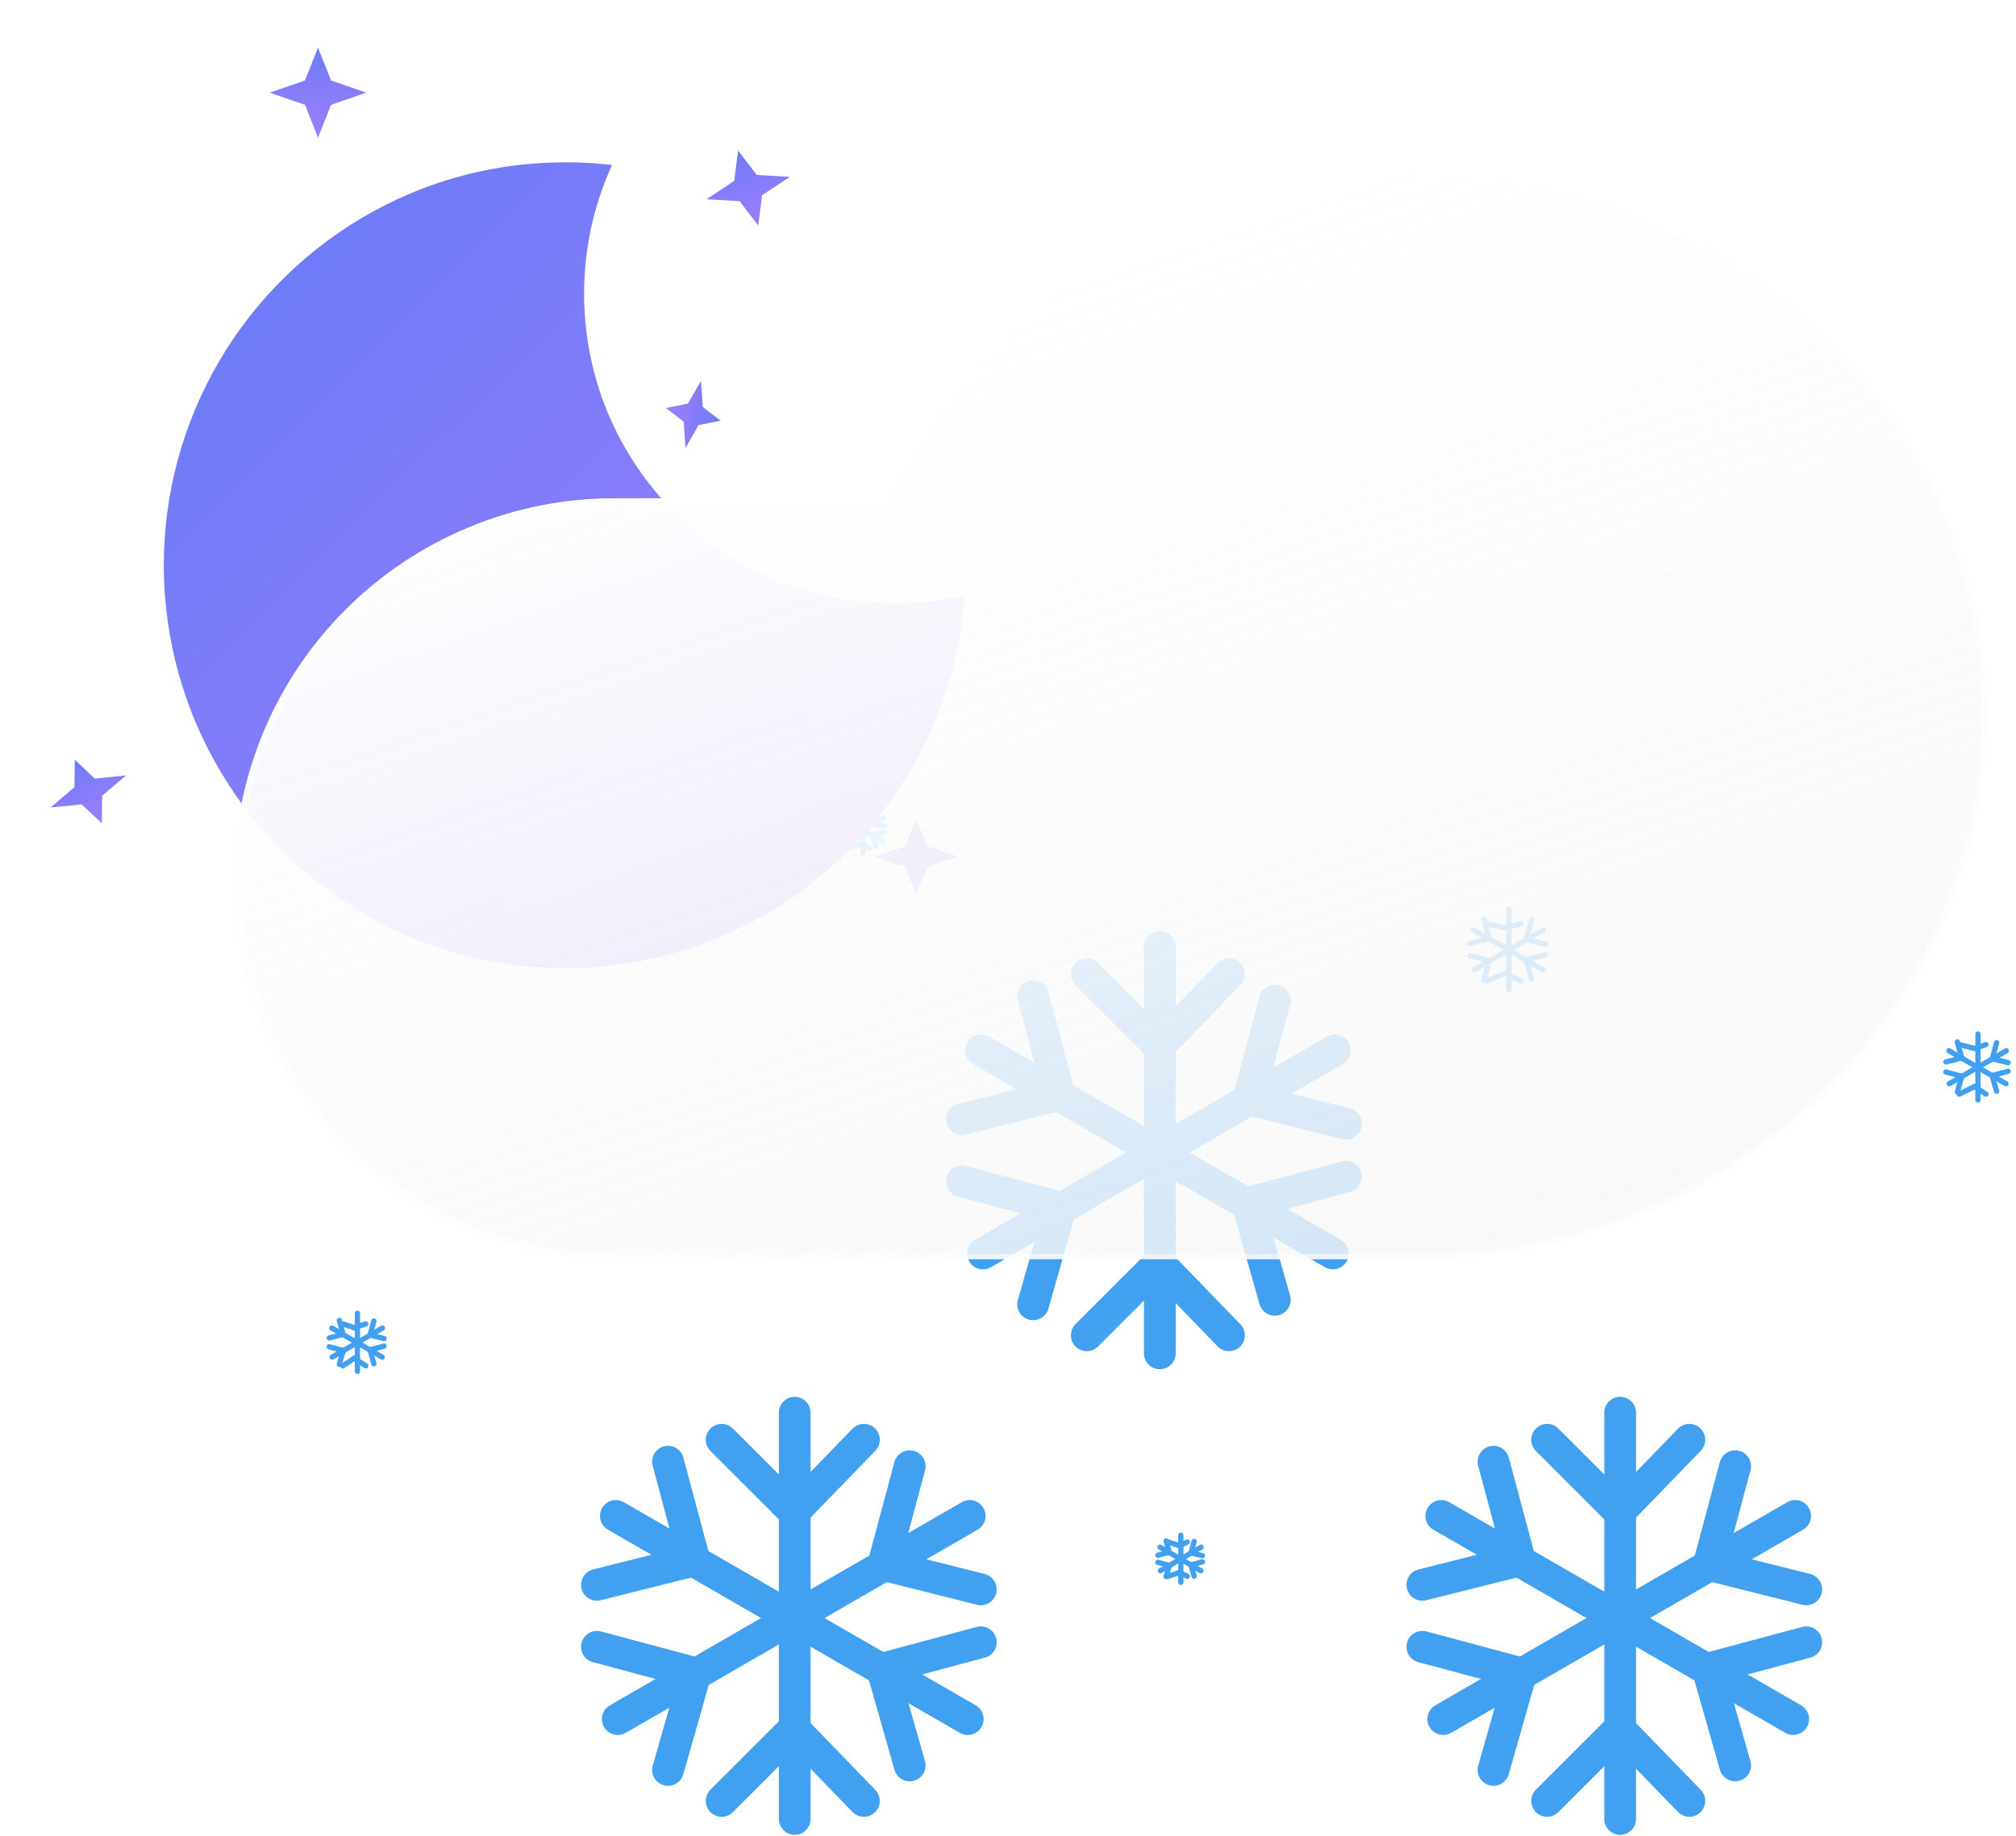 <svg width="381" height="347" viewBox="0 0 381 347" fill="none" xmlns="http://www.w3.org/2000/svg">
    <defs>
        <filter id="filter0_d_120_52" x="0.956" y="0.679" width="211.428" height="212.321" filterUnits="userSpaceOnUse" color-interpolation-filters="sRGB">
            <feFlood flood-opacity="0" result="BackgroundImageFix"/>
            <feColorMatrix in="SourceAlpha" type="matrix" values="0 0 0 0 0 0 0 0 0 0 0 0 0 0 0 0 0 0 127 0" result="hardAlpha"/>
            <feOffset dx="10" dy="2"/>
            <feGaussianBlur stdDeviation="15"/>
            <feColorMatrix type="matrix" values="0 0 0 0 0 0 0 0 0 0 0 0 0 0 0 0 0 0 0.25 0"/>
            <feBlend mode="normal" in2="BackgroundImageFix" result="effect1_dropShadow_120_52"/>
            <feBlend mode="normal" in="SourceGraphic" in2="effect1_dropShadow_120_52" result="shape"/>
        </filter>
        <linearGradient id="paint0_linear_120_52" x1="43.847" y1="51.564" x2="150.575" y2="158.927" gradientUnits="userSpaceOnUse">
            <stop stop-color="#6F7BF7"/>
            <stop offset="1" stop-color="#9F7EFD"/>
        </linearGradient>
        <linearGradient id="paint1_linear_120_52" x1="60.1" y1="9" x2="60.1" y2="26.021" gradientUnits="userSpaceOnUse">
            <stop stop-color="#6F7BF7"/>
            <stop offset="1" stop-color="#9F7EFD"/>
        </linearGradient>
        <linearGradient id="paint2_linear_120_52" x1="173.165" y1="154.892" x2="173.165" y2="168.873" gradientUnits="userSpaceOnUse">
            <stop stop-color="#6F7BF7"/>
            <stop offset="1" stop-color="#9F7EFD"/>
        </linearGradient>
        <linearGradient id="paint3_linear_120_52" x1="139.492" y1="28.459" x2="143.293" y2="42.635" gradientUnits="userSpaceOnUse">
            <stop stop-color="#6F7BF7"/>
            <stop offset="1" stop-color="#9F7EFD"/>
        </linearGradient>
        <linearGradient id="paint4_linear_120_52" x1="14.133" y1="143.587" x2="19.235" y2="155.605" gradientUnits="userSpaceOnUse">
            <stop stop-color="#6F7BF7"/>
            <stop offset="1" stop-color="#9F7EFD"/>
        </linearGradient>
        <linearGradient id="paint5_linear_120_52" x1="136.179" y1="79.509" x2="125.85" y2="77.124" gradientUnits="userSpaceOnUse">
            <stop stop-color="#6F7BF7"/>
            <stop offset="1" stop-color="#9F7EFD"/>
        </linearGradient>
        <linearGradient id="paint6_linear_120_52" x1="178.381" y1="57.956" x2="244.424" y2="249.168" gradientUnits="userSpaceOnUse">
            <stop stop-color="white"/>
            <stop offset="1" stop-color="#F7F7F7" stop-opacity="0.8"/>
        </linearGradient>
    </defs>
<path d="M163.082 152.295V161.143" stroke="#42A0F0" stroke-linecap="round"/>
<path d="M162.891 154.454L164.33 153.734" stroke="#42A0F0" stroke-linecap="round"/>
<path d="M162.89 154.454L160.731 153.734" stroke="#42A0F0" stroke-linecap="round"/>
<path d="M162.891 159.492L164.33 160.212" stroke="#42A0F0" stroke-linecap="round"/>
<path d="M162.89 159.492L160.731 160.212" stroke="#42A0F0" stroke-linecap="round"/>
<path d="M166.893 154.544L159.23 158.968" stroke="#42A0F0" stroke-linecap="round"/>
<path d="M165.01 155.61L167.134 156.143" stroke="#42A0F0" stroke-linecap="round"/>
<path d="M165.01 155.61L165.586 153.461" stroke="#42A0F0" stroke-linecap="round"/>
<path d="M160.923 157.969L160.323 160.076" stroke="#42A0F0" stroke-linecap="round"/>
<path d="M160.923 157.969L158.774 157.393" stroke="#42A0F0" stroke-linecap="round"/>
<path d="M166.849 158.968L159.186 154.544" stroke="#42A0F0" stroke-linecap="round"/>
<path d="M164.985 157.871L165.586 159.977" stroke="#42A0F0" stroke-linecap="round"/>
<path d="M164.985 157.871L167.134 157.295" stroke="#42A0F0" stroke-linecap="round"/>
<path d="M160.898 155.511L158.774 156.045" stroke="#42A0F0" stroke-linecap="round"/>
<path d="M160.898 155.511L160.322 153.362" stroke="#42A0F0" stroke-linecap="round"/>
<path d="M285.154 171.885V187.053" stroke="#42A0F0" stroke-linecap="round"/>
<path d="M284.521 175.326L287.4 174.606" stroke="#42A0F0" stroke-linecap="round"/>
<path d="M284.522 175.326L280.923 174.606" stroke="#42A0F0" stroke-linecap="round"/>
<path d="M284.521 183.962L287.4 185.401" stroke="#42A0F0" stroke-linecap="round"/>
<path d="M284.522 183.962L280.923 185.401" stroke="#42A0F0" stroke-linecap="round"/>
<path d="M291.685 175.74L278.549 183.324" stroke="#42A0F0" stroke-linecap="round"/>
<path d="M288.458 177.566L292.099 178.48" stroke="#42A0F0" stroke-linecap="round"/>
<path d="M288.459 177.566L289.445 173.883" stroke="#42A0F0" stroke-linecap="round"/>
<path d="M281.452 181.611L280.423 185.221" stroke="#42A0F0" stroke-linecap="round"/>
<path d="M281.452 181.611L277.77 180.624" stroke="#42A0F0" stroke-linecap="round"/>
<path d="M291.612 183.324L278.476 175.74" stroke="#42A0F0" stroke-linecap="round"/>
<path d="M288.417 181.444L289.446 185.054" stroke="#42A0F0" stroke-linecap="round"/>
<path d="M288.417 181.443L292.1 180.457" stroke="#42A0F0" stroke-linecap="round"/>
<path d="M281.411 177.398L277.77 178.312" stroke="#42A0F0" stroke-linecap="round"/>
<path d="M281.411 177.398L280.424 173.715" stroke="#42A0F0" stroke-linecap="round"/>
<path d="M373.81 195.439V207.892" stroke="#42A0F0" stroke-linecap="round"/>
<path d="M373.164 198.16L375.323 197.44" stroke="#42A0F0" stroke-linecap="round"/>
<path d="M373.164 198.16L370.285 197.44" stroke="#42A0F0" stroke-linecap="round"/>
<path d="M373.164 205.357L375.323 206.796" stroke="#42A0F0" stroke-linecap="round"/>
<path d="M373.164 205.357L370.285 206.796" stroke="#42A0F0" stroke-linecap="round"/>
<path d="M379.171 198.604L368.386 204.831" stroke="#42A0F0" stroke-linecap="round"/>
<path d="M376.523 200.105L379.513 200.855" stroke="#42A0F0" stroke-linecap="round"/>
<path d="M376.523 200.104L377.333 197.08" stroke="#42A0F0" stroke-linecap="round"/>
<path d="M370.771 203.425L369.927 206.389" stroke="#42A0F0" stroke-linecap="round"/>
<path d="M370.771 203.425L367.747 202.614" stroke="#42A0F0" stroke-linecap="round"/>
<path d="M379.111 204.83L368.327 198.604" stroke="#42A0F0" stroke-linecap="round"/>
<path d="M376.487 203.287L377.332 206.251" stroke="#42A0F0" stroke-linecap="round"/>
<path d="M376.487 203.286L379.512 202.476" stroke="#42A0F0" stroke-linecap="round"/>
<path d="M370.735 199.966L367.745 200.717" stroke="#42A0F0" stroke-linecap="round"/>
<path d="M370.736 199.966L369.925 196.942" stroke="#42A0F0" stroke-linecap="round"/>
<path d="M67.552 248.227V259.196" stroke="#42A0F0" stroke-linecap="round"/>
<path d="M66.966 250.948L69.125 250.228" stroke="#42A0F0" stroke-linecap="round"/>
<path d="M66.966 250.948L64.807 250.228" stroke="#42A0F0" stroke-linecap="round"/>
<path d="M66.966 256.705L69.125 258.144" stroke="#42A0F0" stroke-linecap="round"/>
<path d="M66.966 256.705L64.807 258.144" stroke="#42A0F0" stroke-linecap="round"/>
<path d="M72.276 251.015L62.777 256.5" stroke="#42A0F0" stroke-linecap="round"/>
<path d="M69.943 252.337L72.576 252.998" stroke="#42A0F0" stroke-linecap="round"/>
<path d="M69.944 252.337L70.657 249.673" stroke="#42A0F0" stroke-linecap="round"/>
<path d="M64.876 255.262L64.132 257.873" stroke="#42A0F0" stroke-linecap="round"/>
<path d="M64.876 255.262L62.213 254.548" stroke="#42A0F0" stroke-linecap="round"/>
<path d="M72.223 256.499L62.723 251.015" stroke="#42A0F0" stroke-linecap="round"/>
<path d="M69.913 255.139L70.657 257.75" stroke="#42A0F0" stroke-linecap="round"/>
<path d="M69.912 255.139L72.576 254.425" stroke="#42A0F0" stroke-linecap="round"/>
<path d="M64.846 252.214L62.212 252.875" stroke="#42A0F0" stroke-linecap="round"/>
<path d="M64.845 252.214L64.132 249.55" stroke="#42A0F0" stroke-linecap="round"/>
<path d="M223.161 290.166V299.063" stroke="#42A0F0" stroke-linecap="round"/>
<path d="M222.944 292.167L224.383 291.447" stroke="#42A0F0" stroke-linecap="round"/>
<path d="M222.944 292.167L220.785 291.447" stroke="#42A0F0" stroke-linecap="round"/>
<path d="M222.944 297.205L224.383 297.925" stroke="#42A0F0" stroke-linecap="round"/>
<path d="M222.944 297.205L220.785 297.925" stroke="#42A0F0" stroke-linecap="round"/>
<path d="M226.992 292.427L219.287 296.875" stroke="#42A0F0" stroke-linecap="round"/>
<path d="M225.1 293.499L227.236 294.035" stroke="#42A0F0" stroke-linecap="round"/>
<path d="M225.1 293.499L225.679 291.338" stroke="#42A0F0" stroke-linecap="round"/>
<path d="M220.99 295.872L220.386 297.99" stroke="#42A0F0" stroke-linecap="round"/>
<path d="M220.99 295.872L218.829 295.293" stroke="#42A0F0" stroke-linecap="round"/>
<path d="M226.949 296.875L219.244 292.426" stroke="#42A0F0" stroke-linecap="round"/>
<path d="M225.074 295.773L225.678 297.891" stroke="#42A0F0" stroke-linecap="round"/>
<path d="M225.074 295.773L227.235 295.194" stroke="#42A0F0" stroke-linecap="round"/>
<path d="M220.965 293.4L218.829 293.936" stroke="#42A0F0" stroke-linecap="round"/>
<path d="M220.965 293.4L220.386 291.239" stroke="#42A0F0" stroke-linecap="round"/>
<path d="M306.193 267.003V343.795" stroke="#42A0F0" stroke-width="6" stroke-linecap="round"/>
<path d="M306.04 285.774L319.265 272.122" stroke="#42A0F0" stroke-width="6" stroke-linecap="round"/>
<path d="M306.04 285.774L292.388 272.122" stroke="#42A0F0" stroke-width="6" stroke-linecap="round"/>
<path d="M306.04 326.73L319.265 340.382" stroke="#42A0F0" stroke-width="6" stroke-linecap="round"/>
<path d="M306.04 326.73L292.388 340.382" stroke="#42A0F0" stroke-width="6" stroke-linecap="round"/>
<path d="M339.262 286.52L272.758 324.916" stroke="#42A0F0" stroke-width="6" stroke-linecap="round"/>
<path d="M322.928 295.771L341.363 300.398" stroke="#42A0F0" stroke-width="6" stroke-linecap="round"/>
<path d="M322.928 295.772L327.925 277.123" stroke="#42A0F0" stroke-width="6" stroke-linecap="round"/>
<path d="M287.459 316.249L282.249 334.528" stroke="#42A0F0" stroke-width="6" stroke-linecap="round"/>
<path d="M287.459 316.249L268.81 311.252" stroke="#42A0F0" stroke-width="6" stroke-linecap="round"/>
<path d="M338.894 324.916L272.39 286.52" stroke="#42A0F0" stroke-width="6" stroke-linecap="round"/>
<path d="M322.714 315.396L327.925 333.675" stroke="#42A0F0" stroke-width="6" stroke-linecap="round"/>
<path d="M322.714 315.396L341.363 310.399" stroke="#42A0F0" stroke-width="6" stroke-linecap="round"/>
<path d="M287.245 294.918L268.81 299.546" stroke="#42A0F0" stroke-width="6" stroke-linecap="round"/>
<path d="M287.245 294.919L282.248 276.27" stroke="#42A0F0" stroke-width="6" stroke-linecap="round"/>
<path d="M219.193 179.003V255.795" stroke="#42A0F0" stroke-width="6" stroke-linecap="round"/>
<path d="M219.04 197.774L232.265 184.122" stroke="#42A0F0" stroke-width="6" stroke-linecap="round"/>
<path d="M219.04 197.774L205.388 184.122" stroke="#42A0F0" stroke-width="6" stroke-linecap="round"/>
<path d="M219.04 238.73L232.265 252.382" stroke="#42A0F0" stroke-width="6" stroke-linecap="round"/>
<path d="M219.04 238.73L205.388 252.382" stroke="#42A0F0" stroke-width="6" stroke-linecap="round"/>
<path d="M252.262 198.52L185.758 236.916" stroke="#42A0F0" stroke-width="6" stroke-linecap="round"/>
<path d="M235.928 207.771L254.363 212.398" stroke="#42A0F0" stroke-width="6" stroke-linecap="round"/>
<path d="M235.928 207.772L240.925 189.123" stroke="#42A0F0" stroke-width="6" stroke-linecap="round"/>
<path d="M200.459 228.249L195.249 246.528" stroke="#42A0F0" stroke-width="6" stroke-linecap="round"/>
<path d="M200.459 228.249L181.81 223.252" stroke="#42A0F0" stroke-width="6" stroke-linecap="round"/>
<path d="M251.894 236.916L185.39 198.52" stroke="#42A0F0" stroke-width="6" stroke-linecap="round"/>
<path d="M235.714 227.396L240.925 245.675" stroke="#42A0F0" stroke-width="6" stroke-linecap="round"/>
<path d="M235.714 227.396L254.363 222.399" stroke="#42A0F0" stroke-width="6" stroke-linecap="round"/>
<path d="M200.245 206.918L181.81 211.546" stroke="#42A0F0" stroke-width="6" stroke-linecap="round"/>
<path d="M200.245 206.919L195.248 188.27" stroke="#42A0F0" stroke-width="6" stroke-linecap="round"/>
<path d="M150.193 267.003V343.795" stroke="#42A0F0" stroke-width="6" stroke-linecap="round"/>
<path d="M150.04 285.774L163.265 272.122" stroke="#42A0F0" stroke-width="6" stroke-linecap="round"/>
<path d="M150.04 285.774L136.388 272.122" stroke="#42A0F0" stroke-width="6" stroke-linecap="round"/>
<path d="M150.04 326.73L163.265 340.382" stroke="#42A0F0" stroke-width="6" stroke-linecap="round"/>
<path d="M150.04 326.73L136.388 340.382" stroke="#42A0F0" stroke-width="6" stroke-linecap="round"/>
<path d="M183.262 286.52L116.758 324.916" stroke="#42A0F0" stroke-width="6" stroke-linecap="round"/>
<path d="M166.928 295.771L185.363 300.398" stroke="#42A0F0" stroke-width="6" stroke-linecap="round"/>
<path d="M166.928 295.772L171.925 277.123" stroke="#42A0F0" stroke-width="6" stroke-linecap="round"/>
<path d="M131.459 316.249L126.249 334.528" stroke="#42A0F0" stroke-width="6" stroke-linecap="round"/>
<path d="M131.459 316.249L112.81 311.252" stroke="#42A0F0" stroke-width="6" stroke-linecap="round"/>
<path d="M182.894 324.916L116.39 286.52" stroke="#42A0F0" stroke-width="6" stroke-linecap="round"/>
<path d="M166.714 315.396L171.925 333.675" stroke="#42A0F0" stroke-width="6" stroke-linecap="round"/>
<path d="M166.714 315.396L185.363 310.399" stroke="#42A0F0" stroke-width="6" stroke-linecap="round"/>
<path d="M131.245 294.918L112.81 299.546" stroke="#42A0F0" stroke-width="6" stroke-linecap="round"/>
<path d="M131.245 294.919L126.248 276.27" stroke="#42A0F0" stroke-width="6" stroke-linecap="round"/>
<g filter="url(#filter0_d_120_52)">
<path d="M96.812 181C91.682 181.001 86.566 180.483 81.541 179.453C71.842 177.455 62.634 173.56 54.445 167.993C43.1 160.304 34.036 149.7 28.205 137.297C22.374 124.894 19.992 111.15 21.309 97.508C22.626 83.866 27.594 70.831 35.689 59.773C43.785 48.714 54.71 40.041 67.317 34.664C71.9 32.717 76.664 31.23 81.541 30.226C89.477 28.603 97.621 28.254 105.666 29.193C103.953 32.94 102.642 36.857 101.756 40.881C99.994 48.925 99.933 57.248 101.577 65.317C103.111 72.806 106.104 79.919 110.386 86.251C114.598 92.485 119.966 97.853 126.199 102.066C129.332 104.182 132.662 105.99 136.144 107.464C139.685 108.961 143.366 110.103 147.133 110.875C155.478 112.575 164.091 112.451 172.384 110.51C170.986 129.593 162.459 147.451 148.499 160.535C134.51 173.699 116.02 181.02 96.812 181V181Z" fill="url(#paint0_linear_120_52)"/>
</g>
<path d="M60.1 9L62.562 15.213L69.218 17.51L62.562 19.808L60.1 26.021L57.638 19.808L50.981 17.51L57.638 15.213L60.1 9Z" fill="url(#paint1_linear_120_52)"/>
<path d="M173.165 154.892L175.299 159.998L181.068 161.882L175.299 163.767L173.165 168.873L171.031 163.767L165.263 161.882L171.031 159.998L173.165 154.892Z" fill="url(#paint2_linear_120_52)"/>
<path d="M139.492 28.459L143.006 33.063L149.269 33.435L144.032 36.89L143.292 42.635L139.779 38.031L133.516 37.659L138.753 34.203L139.492 28.459Z" fill="url(#paint3_linear_120_52)"/>
<path d="M14.134 143.587L17.921 147.154L23.817 146.568L19.3 150.402L19.236 155.605L15.446 152.035L9.55 152.623L14.068 148.788L14.134 143.587Z" fill="url(#paint4_linear_120_52)"/>
<path d="M136.179 79.508L132.013 80.355L129.547 84.673L129.224 79.711L125.851 77.123L130.017 76.276L132.482 71.96L132.805 76.921L136.179 79.508Z" fill="url(#paint5_linear_120_52)"/>
<path d="M259.78 237.765C257.847 237.92 255.894 237.999 253.923 238H116.399C106.933 238.035 97.553 236.201 88.797 232.603C80.041 229.005 72.082 223.714 65.376 217.032C58.669 210.351 53.348 202.412 49.718 193.669C46.087 184.927 44.218 175.554 44.218 166.087C44.218 156.621 46.087 147.248 49.718 138.506C53.348 129.763 58.669 121.824 65.376 115.143C72.082 108.461 80.041 103.17 88.797 99.572C97.553 95.974 106.933 94.14 116.399 94.175H167.675C184.299 57.6 222.586 32 267.159 32C326.986 32 375.486 78.115 375.486 135C375.486 191.885 326.986 238 267.159 238C264.679 238 262.219 237.922 259.78 237.765Z" fill="url(#paint6_linear_120_52)"/>
<path d="M267.159 237C274.445 237 281.726 236.302 288.8 234.926C295.693 233.585 302.473 231.584 308.952 228.978C315.312 226.42 321.447 223.254 327.185 219.568C332.869 215.917 338.213 211.725 343.069 207.107C347.925 202.49 352.333 197.411 356.171 192.009C360.045 186.557 363.372 180.728 366.06 174.686C368.797 168.532 370.899 162.093 372.308 155.547C373.754 148.831 374.487 141.917 374.487 135C374.487 128.082 373.754 121.169 372.308 114.452C370.899 107.906 368.797 101.467 366.06 95.314C363.372 89.272 360.045 83.443 356.171 77.991C352.333 72.589 347.925 67.51 343.069 62.893C338.213 58.275 332.869 54.083 327.185 50.432C321.447 46.746 315.312 43.58 308.952 41.022C302.473 38.416 295.693 36.415 288.8 35.074C281.726 33.698 274.445 33 267.159 33C245.788 33 225.149 38.952 207.473 50.214C198.952 55.642 191.296 62.194 184.716 69.688C178.094 77.229 172.667 85.607 168.585 94.588L168.319 95.175H167.675H116.399C106.825 95.175 97.539 97.049 88.797 100.747C84.595 102.524 80.543 104.724 76.752 107.285C72.997 109.822 69.466 112.735 66.256 115.945C63.047 119.154 60.133 122.685 57.596 126.44C55.035 130.231 52.836 134.284 51.059 138.485C47.361 147.227 45.486 156.514 45.486 166.087C45.486 175.661 47.361 184.948 51.059 193.689C52.836 197.891 55.035 201.944 57.596 205.735C60.133 209.49 63.047 213.021 66.256 216.23C69.466 219.439 72.997 222.353 76.752 224.89C80.543 227.451 84.595 229.651 88.797 231.428C97.539 235.125 106.825 237 116.399 237H253.924C255.846 237 257.79 236.922 259.7 236.768L259.772 236.762L259.845 236.767C262.264 236.922 264.725 237 267.159 237ZM267.159 238C264.679 238 262.219 237.921 259.781 237.765C257.85 237.92 255.894 238 253.924 238H116.399C76.683 238 44.486 205.803 44.486 166.087C44.486 126.371 76.683 94.175 116.399 94.175H167.675C184.299 57.595 222.584 32 267.159 32C326.986 32 375.487 78.115 375.487 135C375.487 191.885 326.986 238 267.159 238Z" fill="white" fill-opacity="0.5"/>
</svg>
